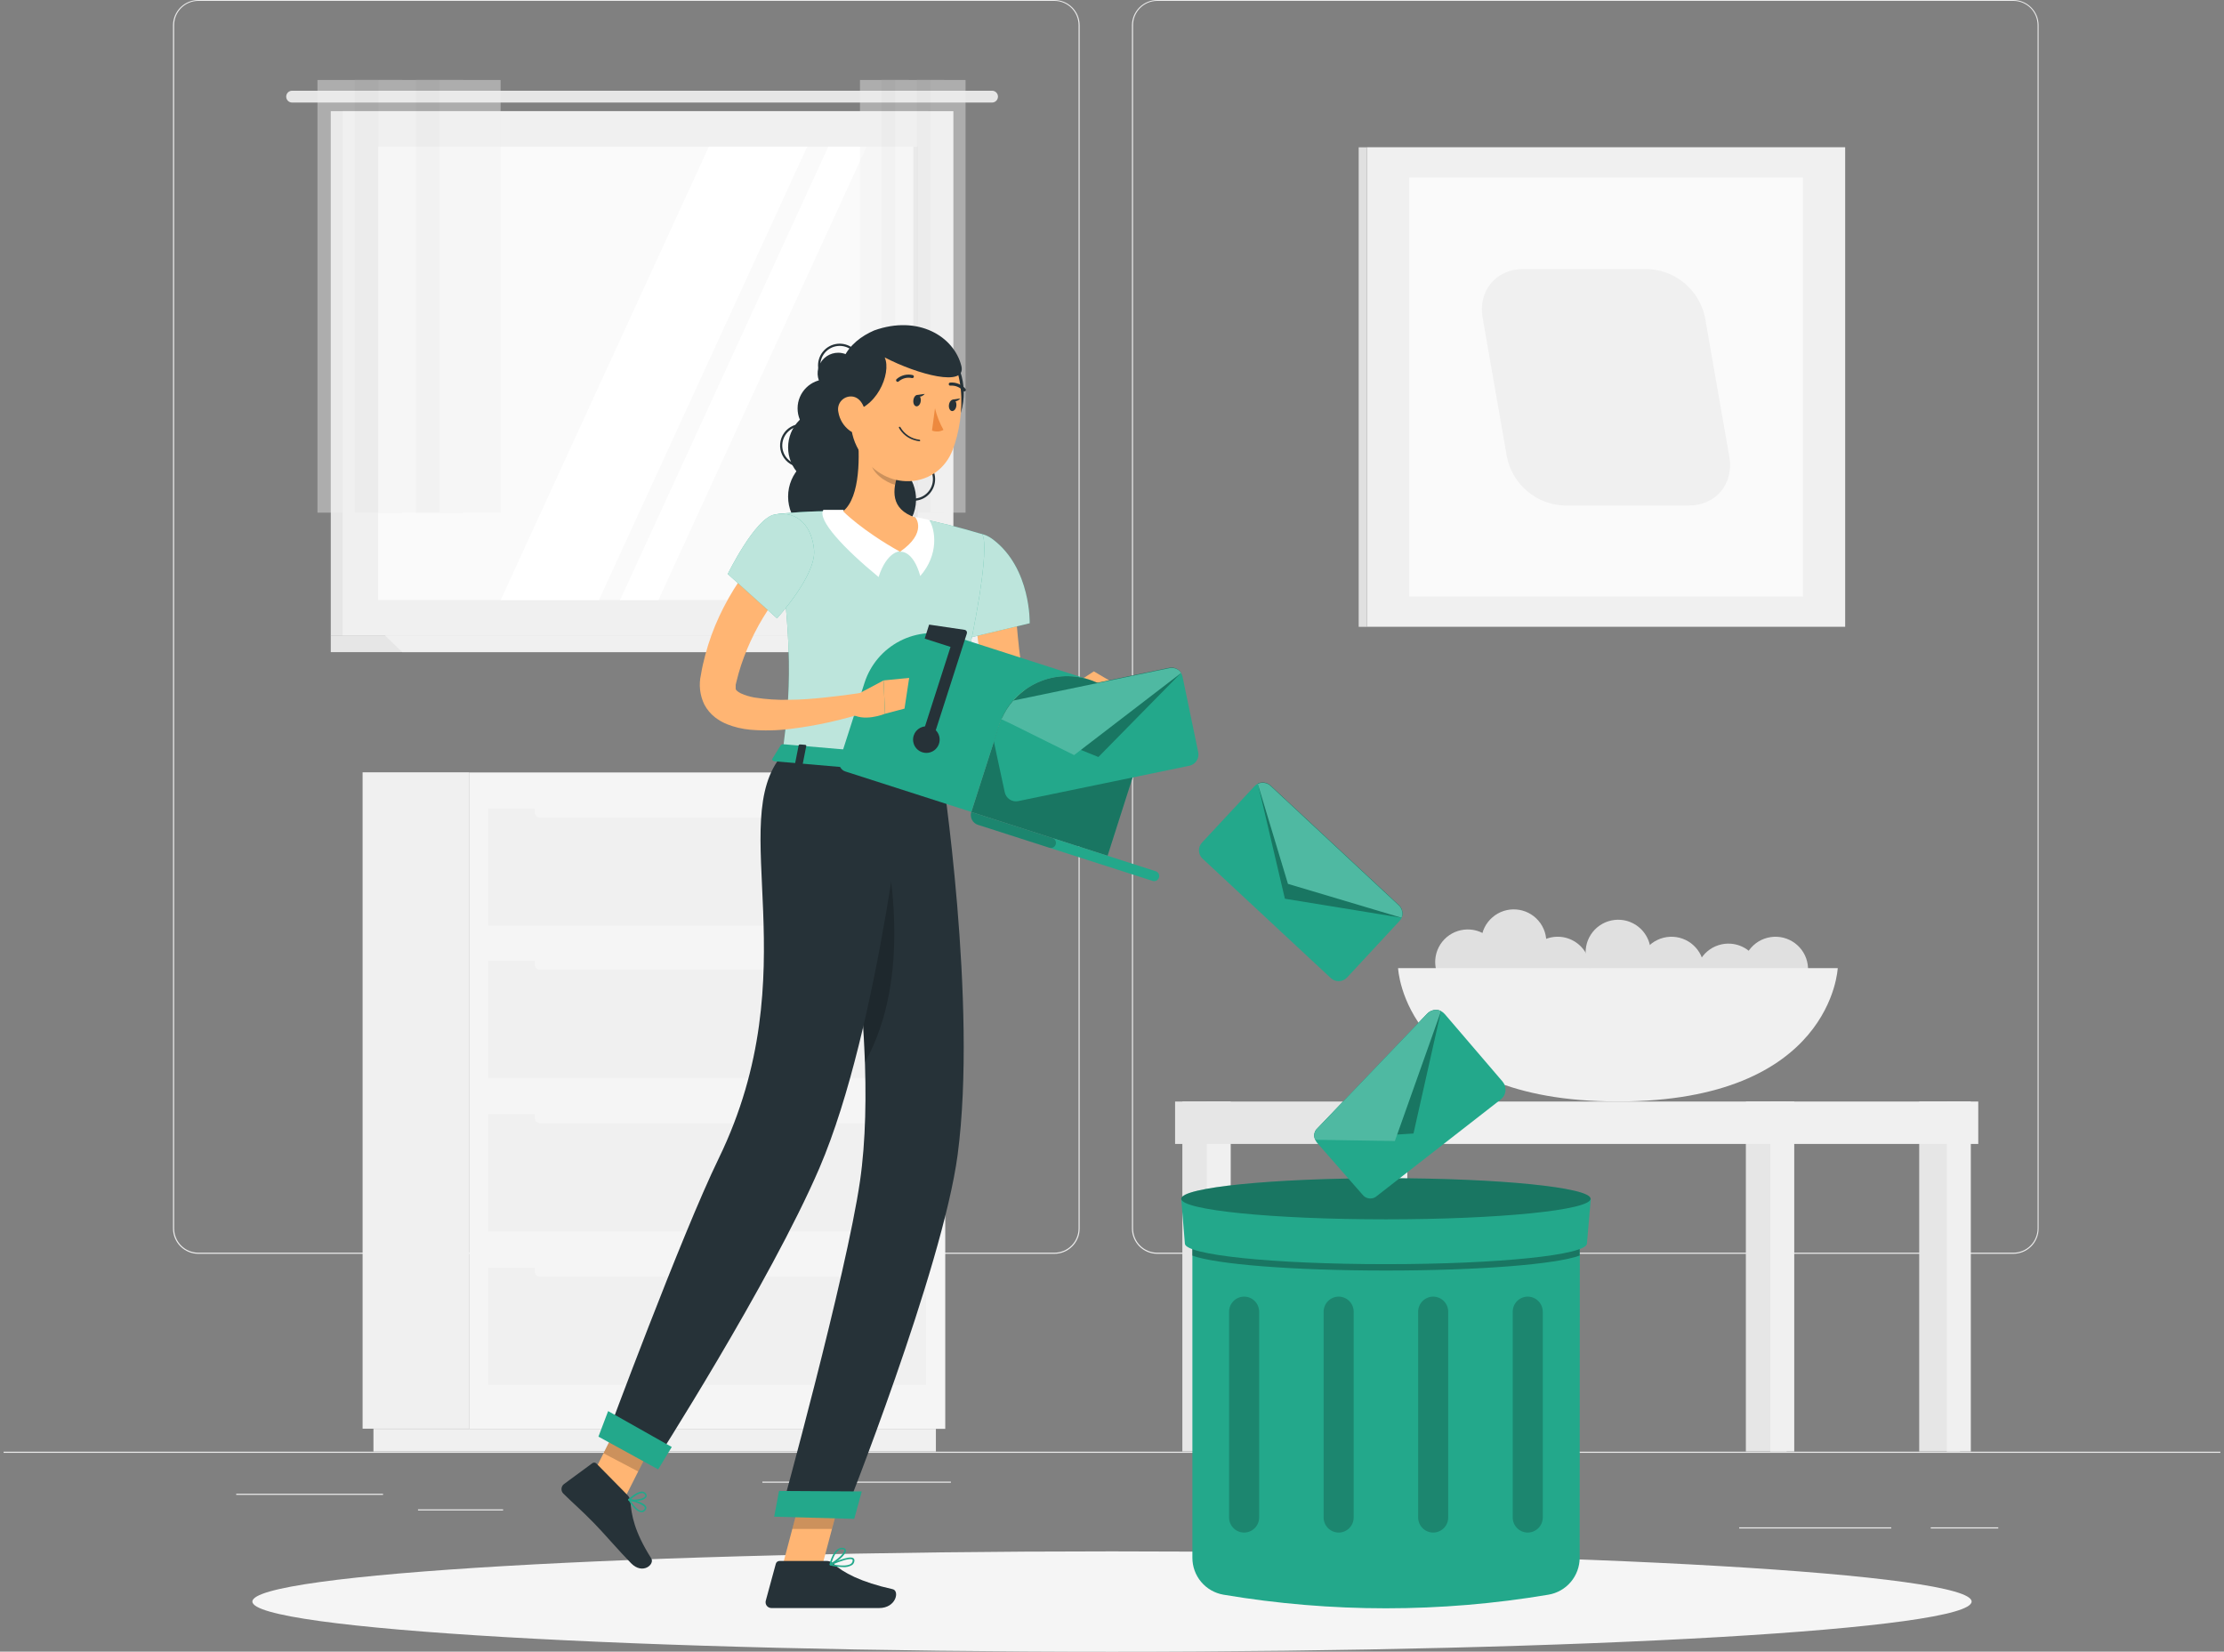 <svg width="136" height="101" viewBox="0 0 136 101" fill="none" xmlns="http://www.w3.org/2000/svg">
<rect x="0" y="0" width="136" height="101" fill="#808080" stroke="none"/>
<path d="M135.779 88.773H0.221V88.841H135.779V88.773Z" fill="#EBEBEB"/>
<path d="M23.423 91.344H14.444V91.412H23.423V91.344Z" fill="#EBEBEB"/>
<path d="M58.15 90.602H46.62V90.669H58.15V90.602Z" fill="#EBEBEB"/>
<path d="M30.765 92.297H25.562V92.365H30.765V92.297Z" fill="#EBEBEB"/>
<path d="M122.196 93.398H118.067V93.466H122.196V93.398Z" fill="#EBEBEB"/>
<path d="M115.651 93.398H106.354V93.466H115.651V93.398Z" fill="#EBEBEB"/>
<path d="M90.185 91.461H83.725V91.529H90.185V91.461Z" fill="#EBEBEB"/>
<path d="M64.475 76.672H12.128C11.718 76.672 11.324 76.509 11.034 76.218C10.743 75.928 10.58 75.534 10.58 75.124V1.535C10.584 1.126 10.748 0.736 11.038 0.449C11.328 0.161 11.72 -1.56505e-05 12.128 1.13938e-09H64.475C64.886 1.13938e-09 65.28 0.163 65.57 0.453C65.86 0.744 66.023 1.137 66.023 1.548V75.124C66.023 75.534 65.86 75.928 65.57 76.218C65.28 76.509 64.886 76.672 64.475 76.672ZM12.128 0.054C11.736 0.055 11.36 0.211 11.082 0.489C10.805 0.766 10.649 1.142 10.648 1.535V75.124C10.649 75.516 10.805 75.892 11.082 76.17C11.36 76.447 11.736 76.603 12.128 76.604H64.475C64.868 76.603 65.244 76.447 65.521 76.17C65.799 75.892 65.955 75.516 65.956 75.124V1.535C65.955 1.142 65.799 0.766 65.521 0.489C65.244 0.211 64.868 0.055 64.475 0.054H12.128Z" fill="#EBEBEB"/>
<path d="M123.12 76.672H70.768C70.357 76.671 69.964 76.508 69.674 76.218C69.384 75.927 69.22 75.534 69.22 75.124V1.535C69.224 1.127 69.389 0.737 69.679 0.449C69.969 0.162 70.36 0.001 70.768 0H123.12C123.528 0.001 123.918 0.163 124.207 0.451C124.496 0.738 124.66 1.127 124.663 1.535V75.124C124.663 75.533 124.501 75.926 124.212 76.216C123.922 76.507 123.53 76.67 123.12 76.672ZM70.768 0.054C70.375 0.055 69.999 0.211 69.722 0.489C69.444 0.766 69.288 1.142 69.287 1.535V75.124C69.288 75.516 69.444 75.892 69.722 76.17C69.999 76.447 70.375 76.603 70.768 76.604H123.12C123.513 76.603 123.889 76.447 124.166 76.17C124.444 75.892 124.6 75.516 124.601 75.124V1.535C124.6 1.142 124.444 0.766 124.166 0.489C123.889 0.211 123.513 0.055 123.12 0.054H70.768Z" fill="#EBEBEB"/>
<path d="M83.589 38.328L112.834 38.328V9.004L83.589 9.004V38.328Z" fill="#F0F0F0"/>
<path d="M83.589 9.008H83.085V38.332H83.589V9.008Z" fill="#E0E0E0"/>
<path d="M86.173 36.477H110.253V10.856L86.173 10.856V36.477Z" fill="#FAFAFA"/>
<path d="M95.653 30.912H103.28C104.934 30.912 106.04 29.573 105.75 27.93L104.267 19.435C104.102 18.613 103.664 17.872 103.024 17.33C102.384 16.789 101.58 16.48 100.742 16.453H93.135C91.481 16.453 90.375 17.792 90.665 19.435L92.148 27.93C92.311 28.748 92.746 29.488 93.383 30.03C94.019 30.571 94.819 30.882 95.653 30.912Z" fill="#F0F0F0"/>
<path d="M28.68 47.227H22.173V87.365H28.68V47.227Z" fill="#F0F0F0"/>
<path d="M57.231 87.375H22.837V88.76H57.231V87.375Z" fill="#F0F0F0"/>
<path d="M28.68 87.375H57.803L57.803 47.236L28.68 47.236L28.68 87.375Z" fill="#F5F5F5"/>
<path d="M29.851 75.297H56.632V68.129H29.851V75.297Z" fill="#F0F0F0"/>
<path d="M29.851 84.688H56.632V77.519H29.851V84.688Z" fill="#F0F0F0"/>
<path d="M53.462 67.695H33.02C32.843 67.695 32.7 67.838 32.7 68.015V68.36C32.7 68.536 32.843 68.68 33.02 68.68H53.462C53.639 68.68 53.782 68.536 53.782 68.36V68.015C53.782 67.838 53.639 67.695 53.462 67.695Z" fill="#F5F5F5"/>
<path d="M53.462 77.086H33.02C32.843 77.086 32.7 77.229 32.7 77.406V77.75C32.7 77.927 32.843 78.07 33.02 78.07H53.462C53.639 78.07 53.782 77.927 53.782 77.75V77.406C53.782 77.229 53.639 77.086 53.462 77.086Z" fill="#F5F5F5"/>
<path d="M29.851 56.609H56.632V49.441H29.851V56.609Z" fill="#F0F0F0"/>
<path d="M29.851 65.922H56.632V58.754H29.851V65.922Z" fill="#F0F0F0"/>
<path d="M53.462 49.008H33.02C32.843 49.008 32.7 49.151 32.7 49.328V49.672C32.7 49.849 32.843 49.992 33.02 49.992H53.462C53.639 49.992 53.782 49.849 53.782 49.672V49.328C53.782 49.151 53.639 49.008 53.462 49.008Z" fill="#F5F5F5"/>
<path d="M53.462 58.312H33.02C32.843 58.312 32.7 58.456 32.7 58.632V58.977C32.7 59.153 32.843 59.297 33.02 59.297H53.462C53.639 59.297 53.782 59.153 53.782 58.977V58.632C53.782 58.456 53.639 58.312 53.462 58.312Z" fill="#F5F5F5"/>
<path d="M56.749 6.797H20.227V38.859H56.749V6.797Z" fill="#E6E6E6"/>
<path d="M60.664 5.547H17.863C17.815 5.547 17.768 5.556 17.724 5.575C17.68 5.593 17.64 5.62 17.607 5.653C17.573 5.687 17.547 5.727 17.529 5.771C17.511 5.815 17.502 5.863 17.502 5.91C17.502 6.006 17.54 6.098 17.608 6.165C17.675 6.233 17.767 6.271 17.863 6.271H60.664C60.76 6.271 60.852 6.233 60.92 6.165C60.988 6.098 61.026 6.006 61.027 5.91C61.027 5.814 60.989 5.721 60.921 5.653C60.852 5.585 60.76 5.547 60.664 5.547Z" fill="#E6E6E6"/>
<path d="M58.3 6.797H20.951V38.859H58.3V6.797Z" fill="#F0F0F0"/>
<path d="M56.749 38.852H20.227V39.879H57.817L56.749 38.852Z" fill="#E6E6E6"/>
<path d="M60.88 38.852H23.534L24.6 39.879H61.949L60.88 38.852Z" fill="#F0F0F0"/>
<path d="M56.13 36.693V8.969L23.122 8.969V36.693H56.13Z" fill="#FAFAFA"/>
<path d="M30.616 36.693L43.347 8.969H49.361L36.626 36.693H30.616Z" fill="white"/>
<path d="M37.917 36.693L50.651 8.969H52.994L40.262 36.693H37.917Z" fill="white"/>
<path d="M56.13 36.693V8.969H55.854V36.693H56.13Z" fill="#E6E6E6"/>
<g opacity="0.4">
<path d="M23.146 4.891H19.413V31.349H23.146V4.891Z" fill="#F0F0F0"/>
<path d="M24.602 4.891H21.693V31.349H24.602V4.891Z" fill="#E6E6E6"/>
<path d="M26.88 4.891H23.146V31.349H26.88V4.891Z" fill="#F0F0F0"/>
<path d="M28.335 4.891H25.426V31.349H28.335V4.891Z" fill="#E6E6E6"/>
<path d="M30.613 4.891H26.88V31.349H30.613V4.891Z" fill="#F0F0F0"/>
</g>
<g opacity="0.4">
<path d="M54.742 4.891H52.589V31.349H54.742V4.891Z" fill="#F0F0F0"/>
<path d="M55.577 4.891H53.902V31.349H55.577V4.891Z" fill="#E6E6E6"/>
<path d="M56.892 4.891H54.739V31.349H56.892V4.891Z" fill="#F0F0F0"/>
<path d="M57.73 4.891H56.054V31.349H57.73V4.891Z" fill="#E6E6E6"/>
<path d="M59.045 4.891H56.892V31.349H59.045V4.891Z" fill="#F0F0F0"/>
</g>
<path d="M96.969 58.071C96.937 58.463 97.022 58.856 97.213 59.2C97.404 59.543 97.693 59.823 98.043 60.002C98.393 60.182 98.789 60.254 99.18 60.209C99.571 60.164 99.939 60.004 100.239 59.749C100.539 59.495 100.757 59.157 100.865 58.779C100.973 58.4 100.967 57.998 100.847 57.624C100.726 57.249 100.498 56.919 100.19 56.674C99.882 56.429 99.508 56.281 99.116 56.249C98.59 56.206 98.068 56.374 97.665 56.715C97.263 57.057 97.012 57.544 96.969 58.071Z" fill="#E0E0E0"/>
<path d="M102.502 61.247C103.591 61.086 104.344 60.074 104.184 58.985C104.024 57.896 103.011 57.144 101.922 57.304C100.833 57.464 100.081 58.476 100.241 59.565C100.401 60.654 101.413 61.407 102.502 61.247Z" fill="#E0E0E0"/>
<path d="M103.712 59.532C103.68 59.924 103.765 60.317 103.956 60.661C104.147 61.005 104.436 61.284 104.786 61.464C105.137 61.643 105.532 61.715 105.923 61.67C106.314 61.625 106.683 61.465 106.983 61.211C107.283 60.956 107.5 60.618 107.609 60.24C107.717 59.862 107.71 59.46 107.59 59.085C107.47 58.711 107.241 58.38 106.933 58.135C106.625 57.89 106.251 57.742 105.859 57.71C105.598 57.688 105.336 57.718 105.087 57.798C104.837 57.878 104.606 58.006 104.407 58.175C104.207 58.344 104.043 58.551 103.924 58.784C103.805 59.017 103.732 59.271 103.712 59.532Z" fill="#E0E0E0"/>
<path d="M93.268 59.11C93.236 59.502 93.321 59.895 93.513 60.239C93.704 60.582 93.993 60.862 94.343 61.041C94.693 61.221 95.089 61.293 95.48 61.248C95.87 61.203 96.239 61.043 96.539 60.788C96.839 60.534 97.057 60.196 97.165 59.818C97.273 59.439 97.267 59.038 97.147 58.663C97.026 58.288 96.798 57.958 96.49 57.713C96.181 57.468 95.808 57.32 95.415 57.288C94.889 57.245 94.368 57.413 93.965 57.755C93.562 58.096 93.312 58.584 93.268 59.11Z" fill="#E0E0E0"/>
<path d="M108.863 61.247C109.951 61.086 110.704 60.074 110.544 58.985C110.384 57.896 109.371 57.144 108.283 57.304C107.194 57.464 106.441 58.476 106.601 59.565C106.761 60.654 107.774 61.407 108.863 61.247Z" fill="#E0E0E0"/>
<path d="M93.863 59.117C94.699 58.401 94.797 57.143 94.082 56.307C93.367 55.47 92.109 55.372 91.272 56.088C90.436 56.803 90.338 58.061 91.053 58.897C91.768 59.734 93.026 59.832 93.863 59.117Z" fill="#E0E0E0"/>
<path d="M87.77 58.664C87.738 59.057 87.823 59.449 88.014 59.793C88.206 60.137 88.495 60.416 88.844 60.596C89.195 60.776 89.59 60.848 89.981 60.803C90.372 60.758 90.741 60.598 91.041 60.343C91.341 60.089 91.558 59.751 91.667 59.372C91.775 58.994 91.768 58.592 91.648 58.218C91.528 57.843 91.299 57.512 90.991 57.267C90.683 57.023 90.309 56.875 89.917 56.843C89.391 56.8 88.869 56.968 88.466 57.309C88.064 57.651 87.813 58.138 87.77 58.664Z" fill="#E0E0E0"/>
<path d="M85.495 59.203C85.495 59.203 85.836 67.356 98.937 67.356C112.037 67.356 112.379 59.203 112.379 59.203H85.495Z" fill="#F0F0F0"/>
<path d="M119.854 67.352H117.362V88.756H119.854V67.352Z" fill="#E6E6E6"/>
<path d="M120.518 67.352H119.052V88.756H120.518V67.352Z" fill="#F0F0F0"/>
<path d="M109.253 67.352H106.761V88.756H109.253V67.352Z" fill="#E6E6E6"/>
<path d="M109.72 67.352H108.253V88.756H109.72V67.352Z" fill="#F0F0F0"/>
<path d="M85.603 69.953H120.973V67.359H85.603V69.953Z" fill="#F0F0F0"/>
<path d="M74.794 67.352H72.302V88.756H74.794V67.352Z" fill="#E6E6E6"/>
<path d="M75.26 67.352H73.793V88.756H75.26V67.352Z" fill="#F0F0F0"/>
<path d="M71.858 69.953H84.538V67.359H71.858V69.953Z" fill="#E6E6E6"/>
<path d="M85.392 67.352H82.9V88.756H85.392V67.352Z" fill="#E6E6E6"/>
<path d="M86.059 67.352H84.592V88.756H86.059V67.352Z" fill="#F0F0F0"/>
<path d="M68 101.005C97.032 101.005 120.567 99.631 120.567 97.936C120.567 96.241 97.032 94.867 68 94.867C38.968 94.867 15.433 96.241 15.433 97.936C15.433 99.631 38.968 101.005 68 101.005Z" fill="#F5F5F5"/>
<path d="M96.598 95.257C96.598 95.799 96.406 96.323 96.056 96.737C95.707 97.151 95.221 97.427 94.687 97.516C88.109 98.626 81.392 98.626 74.814 97.516C74.282 97.424 73.799 97.147 73.452 96.734C73.104 96.32 72.915 95.797 72.916 95.257V73.297H96.609L96.598 95.257Z" fill="#23A88B"/>
<path opacity="0.3" d="M72.902 73.695V76.778C74.328 77.307 79.01 77.694 84.75 77.694C90.489 77.694 95.18 77.307 96.597 76.778V73.695H72.902Z" fill="black"/>
<path d="M97.042 76.043C97.042 76.74 91.663 77.304 84.75 77.304C77.836 77.304 72.457 76.74 72.457 76.043L72.232 73.305H97.281L97.042 76.043Z" fill="#23A88B"/>
<path d="M84.75 74.563C91.663 74.563 97.267 74 97.267 73.305C97.267 72.61 91.663 72.047 84.75 72.047C77.837 72.047 72.232 72.61 72.232 73.305C72.232 74 77.837 74.563 84.75 74.563Z" fill="#23A88B"/>
<path opacity="0.3" d="M84.75 74.563C91.663 74.563 97.267 74 97.267 73.305C97.267 72.61 91.663 72.047 84.75 72.047C77.837 72.047 72.232 72.61 72.232 73.305C72.232 74 77.837 74.563 84.75 74.563Z" fill="black"/>
<path opacity="0.2" d="M76.08 93.718C75.836 93.717 75.603 93.62 75.431 93.448C75.258 93.276 75.161 93.042 75.161 92.799V80.208C75.161 79.965 75.258 79.731 75.431 79.559C75.603 79.387 75.836 79.29 76.08 79.289C76.323 79.29 76.556 79.388 76.728 79.56C76.9 79.732 76.997 79.965 76.999 80.208V92.799C76.997 93.042 76.9 93.275 76.728 93.447C76.556 93.619 76.323 93.716 76.08 93.718Z" fill="black"/>
<path opacity="0.2" d="M93.423 93.718C93.18 93.717 92.946 93.62 92.774 93.448C92.602 93.276 92.505 93.042 92.504 92.799V80.208C92.505 79.965 92.602 79.731 92.774 79.559C92.946 79.387 93.18 79.29 93.423 79.289C93.666 79.29 93.899 79.388 94.071 79.56C94.243 79.732 94.341 79.965 94.342 80.208V92.799C94.341 93.042 94.243 93.275 94.071 93.447C93.899 93.619 93.666 93.716 93.423 93.718Z" fill="black"/>
<path opacity="0.2" d="M87.64 93.718C87.397 93.716 87.164 93.619 86.992 93.447C86.82 93.275 86.723 93.042 86.721 92.799V80.208C86.723 79.965 86.82 79.732 86.992 79.56C87.164 79.388 87.397 79.29 87.64 79.289C87.884 79.29 88.117 79.387 88.289 79.559C88.462 79.731 88.559 79.965 88.559 80.208V92.799C88.559 93.042 88.462 93.276 88.289 93.448C88.117 93.62 87.884 93.717 87.64 93.718Z" fill="black"/>
<path opacity="0.2" d="M81.86 93.718C81.617 93.716 81.384 93.619 81.212 93.447C81.04 93.275 80.942 93.042 80.941 92.799V80.208C80.942 79.965 81.04 79.732 81.212 79.56C81.384 79.388 81.617 79.29 81.86 79.289C82.103 79.29 82.337 79.387 82.509 79.559C82.681 79.731 82.778 79.965 82.779 80.208V92.799C82.778 93.042 82.681 93.276 82.509 93.448C82.337 93.62 82.103 93.717 81.86 93.718Z" fill="black"/>
<path d="M52.514 22.828C52.514 23.077 52.44 23.32 52.302 23.527C52.164 23.734 51.967 23.895 51.737 23.991C51.508 24.086 51.255 24.111 51.011 24.062C50.767 24.014 50.542 23.894 50.367 23.718C50.191 23.542 50.071 23.318 50.022 23.074C49.974 22.83 49.999 22.577 50.094 22.347C50.189 22.117 50.35 21.921 50.557 21.782C50.764 21.644 51.007 21.57 51.256 21.57C51.59 21.57 51.91 21.703 52.146 21.939C52.382 22.175 52.514 22.495 52.514 22.828Z" fill="#263238"/>
<path d="M50.245 23.008C50.233 23.009 50.221 23.005 50.21 22.999C50.2 22.993 50.191 22.984 50.185 22.973C50.102 22.82 50.05 22.652 50.032 22.48C50.014 22.307 50.029 22.132 50.079 21.965C50.128 21.798 50.209 21.643 50.319 21.508C50.428 21.372 50.563 21.26 50.716 21.177C50.868 21.094 51.036 21.041 51.209 21.023C51.382 21.005 51.557 21.021 51.723 21.07C51.89 21.119 52.046 21.201 52.181 21.31C52.316 21.419 52.429 21.554 52.512 21.707C52.52 21.723 52.521 21.741 52.516 21.758C52.511 21.775 52.5 21.79 52.485 21.799C52.477 21.803 52.468 21.806 52.459 21.807C52.45 21.808 52.441 21.807 52.433 21.805C52.424 21.802 52.416 21.798 52.409 21.792C52.402 21.787 52.397 21.78 52.392 21.772C52.242 21.495 51.987 21.289 51.685 21.2C51.383 21.111 51.057 21.145 50.781 21.296C50.504 21.447 50.298 21.701 50.209 22.003C50.12 22.306 50.154 22.631 50.305 22.908C50.309 22.916 50.312 22.924 50.313 22.933C50.314 22.942 50.313 22.951 50.31 22.96C50.308 22.968 50.304 22.976 50.298 22.983C50.292 22.99 50.286 22.996 50.278 23C50.268 23.005 50.257 23.008 50.245 23.008Z" fill="#263238"/>
<path d="M49.023 28.571C48.778 28.57 48.538 28.501 48.329 28.372C48.121 28.243 47.953 28.058 47.843 27.839C47.733 27.62 47.686 27.375 47.707 27.131C47.728 26.887 47.817 26.653 47.962 26.456C48.066 26.317 48.197 26.2 48.346 26.111C48.495 26.022 48.661 25.963 48.833 25.939C48.842 25.937 48.85 25.937 48.859 25.939C48.868 25.941 48.876 25.945 48.883 25.951C48.89 25.956 48.896 25.963 48.901 25.97C48.905 25.978 48.908 25.987 48.909 25.995C48.911 26.013 48.906 26.031 48.896 26.045C48.885 26.059 48.869 26.069 48.852 26.071C48.54 26.117 48.259 26.285 48.071 26.537C47.883 26.79 47.803 27.107 47.849 27.419C47.894 27.73 48.062 28.011 48.315 28.199C48.567 28.387 48.884 28.468 49.196 28.422C49.214 28.419 49.232 28.423 49.247 28.434C49.262 28.445 49.272 28.461 49.275 28.479C49.278 28.497 49.273 28.515 49.263 28.53C49.252 28.545 49.236 28.555 49.218 28.558C49.153 28.566 49.088 28.571 49.023 28.571Z" fill="#263238"/>
<path d="M55.857 30.625C55.603 30.625 55.354 30.55 55.142 30.411C55.126 30.401 55.116 30.385 55.112 30.368C55.108 30.35 55.111 30.331 55.12 30.316C55.13 30.301 55.146 30.291 55.163 30.288C55.181 30.284 55.199 30.288 55.215 30.297C55.479 30.468 55.8 30.528 56.109 30.462C56.417 30.397 56.686 30.212 56.858 29.947C57.029 29.683 57.089 29.361 57.023 29.053C56.958 28.745 56.772 28.476 56.508 28.304C56.493 28.294 56.482 28.279 56.478 28.261C56.474 28.244 56.477 28.225 56.486 28.209C56.497 28.195 56.512 28.185 56.53 28.181C56.547 28.177 56.566 28.181 56.581 28.19C56.875 28.382 57.081 28.682 57.154 29.025C57.227 29.368 57.162 29.726 56.971 30.02C56.878 30.167 56.755 30.293 56.612 30.392C56.469 30.491 56.307 30.56 56.136 30.595C56.045 30.614 55.951 30.625 55.857 30.625Z" fill="#263238"/>
<path d="M50.551 26.752C51.534 26.752 52.33 25.956 52.33 24.974C52.33 23.992 51.534 23.195 50.551 23.195C49.569 23.195 48.773 23.992 48.773 24.974C48.773 25.956 49.569 26.752 50.551 26.752Z" fill="#263238"/>
<path d="M52.221 29.027C53.142 28.106 53.142 26.613 52.221 25.692C51.3 24.77 49.806 24.77 48.885 25.692C47.964 26.613 47.964 28.106 48.885 29.027C49.806 29.948 51.3 29.948 52.221 29.027Z" fill="#263238"/>
<path d="M50.801 32.974C52.241 32.974 53.409 31.806 53.409 30.366C53.409 28.925 52.241 27.758 50.801 27.758C49.361 27.758 48.193 28.925 48.193 30.366C48.193 31.806 49.361 32.974 50.801 32.974Z" fill="#263238"/>
<path d="M55.948 31.136C56.279 29.735 55.411 28.33 54.009 27.999C52.607 27.668 51.203 28.536 50.872 29.938C50.541 31.34 51.409 32.745 52.811 33.076C54.213 33.407 55.617 32.538 55.948 31.136Z" fill="#263238"/>
<path d="M62.061 35.909C62.061 36.12 62.061 36.389 62.08 36.633C62.099 36.877 62.099 37.137 62.115 37.389C62.15 37.893 62.185 38.403 62.24 38.91C62.337 39.928 62.474 40.941 62.649 41.949C62.695 42.199 62.736 42.454 62.787 42.703L62.907 43.318C62.936 43.416 62.907 43.397 62.869 43.394C62.831 43.392 62.869 43.443 63.029 43.443C63.438 43.402 63.837 43.287 64.205 43.104C64.422 43.007 64.644 42.901 64.867 42.787C65.089 42.673 65.314 42.543 65.517 42.429L66.309 43.343C66.12 43.559 65.919 43.765 65.707 43.958C65.498 44.157 65.278 44.343 65.046 44.514C64.803 44.697 64.546 44.861 64.278 45.005C63.974 45.171 63.647 45.294 63.308 45.368C63.099 45.414 62.885 45.432 62.671 45.422C62.41 45.407 62.154 45.343 61.917 45.233C61.665 45.114 61.441 44.944 61.258 44.734C61.102 44.551 60.974 44.345 60.879 44.124C60.805 43.954 60.745 43.779 60.7 43.6L60.594 43.205C60.518 42.934 60.456 42.676 60.391 42.41C60.137 41.344 59.941 40.266 59.805 39.178C59.737 38.636 59.683 38.094 59.651 37.538C59.634 37.267 59.621 36.996 59.612 36.709C59.604 36.421 59.612 36.166 59.612 35.844L62.061 35.909Z" fill="#FFB573"/>
<path d="M60.745 33.005C63.058 34.776 62.966 38.113 62.966 38.113L58.828 39.103C58.828 39.103 57.56 35.746 58.075 34.518C58.611 33.238 59.444 32.008 60.745 33.005Z" fill="#23A88B"/>
<path opacity="0.7" d="M60.745 33.005C63.058 34.776 62.966 38.113 62.966 38.113L58.828 39.103C58.828 39.103 57.56 35.746 58.075 34.518C58.611 33.238 59.444 32.008 60.745 33.005Z" fill="white"/>
<path d="M65.363 42.759L66.046 41.609L67.759 43.442C67.759 43.442 66.531 44.228 65.257 43.667L65.363 42.759Z" fill="#FFB573"/>
<path d="M66.889 41.055L69.088 42.351L67.759 43.438L66.046 41.605L66.889 41.055Z" fill="#FFB573"/>
<path d="M47.8 95.953L50.164 96.181L51.633 90.642L49.267 90.414L47.8 95.953Z" fill="#FFB573"/>
<path d="M35.681 91.294L37.803 92.406L40.328 87.401L38.205 86.289L35.681 91.294Z" fill="#FFB573"/>
<path d="M38.37 91.425L36.472 89.497C36.441 89.463 36.398 89.442 36.352 89.438C36.306 89.434 36.26 89.447 36.223 89.475L34.48 90.758C34.437 90.792 34.403 90.834 34.378 90.882C34.353 90.931 34.339 90.984 34.336 91.038C34.333 91.092 34.341 91.146 34.36 91.197C34.379 91.248 34.409 91.294 34.447 91.332C35.12 91.994 35.477 92.279 36.312 93.127C36.828 93.648 37.885 94.876 38.595 95.597C39.306 96.318 40.054 95.654 39.823 95.291C38.788 93.664 38.614 92.642 38.549 91.815C38.537 91.668 38.474 91.529 38.37 91.425Z" fill="#263238"/>
<path d="M50.533 95.453H47.667C47.616 95.454 47.566 95.471 47.525 95.502C47.485 95.534 47.455 95.577 47.442 95.627L46.829 97.88C46.814 97.933 46.811 97.99 46.822 98.044C46.832 98.099 46.855 98.151 46.889 98.195C46.924 98.239 46.968 98.274 47.018 98.298C47.068 98.322 47.123 98.334 47.179 98.333C48.185 98.333 48.662 98.333 49.917 98.333H53.759C54.803 98.333 55.022 97.278 54.589 97.18C52.653 96.752 51.536 96.161 50.939 95.597C50.826 95.5 50.681 95.449 50.533 95.453Z" fill="#263238"/>
<path opacity="0.2" d="M51.631 90.642L50.874 93.497H48.448L49.264 90.414L51.631 90.642Z" fill="black"/>
<path opacity="0.2" d="M38.202 86.289L40.328 87.403L39.026 89.982L36.901 88.867L38.202 86.289Z" fill="black"/>
<path d="M60.046 32.66C60.046 32.66 61.092 33.118 57.584 46.999L47.84 46.156C48.347 42.206 48.561 39.76 47.371 31.456C48.76 31.293 50.159 31.23 51.557 31.269C53.039 31.291 54.518 31.419 55.982 31.651C57.353 31.918 58.709 32.255 60.046 32.66Z" fill="#23A88B"/>
<path opacity="0.7" d="M60.046 32.66C60.046 32.66 61.092 33.118 57.584 46.999L47.84 46.156C48.347 42.206 48.561 39.76 47.371 31.456C48.76 31.293 50.159 31.23 51.557 31.269C53.039 31.291 54.518 31.419 55.982 31.651C57.353 31.918 58.709 32.255 60.046 32.66Z" fill="white"/>
<path d="M51.557 31.18C51.557 31.18 51.015 31.18 50.35 31.18C49.957 31.784 51.617 33.549 53.726 35.284C54.236 33.704 55.038 33.709 55.038 33.709L51.557 31.18Z" fill="white"/>
<path d="M55.979 31.617C55.979 31.617 56.226 31.652 56.817 31.788C57.207 32.393 57.427 33.905 56.275 35.223C55.822 33.596 55.041 33.743 55.041 33.743L55.979 31.617Z" fill="white"/>
<path d="M52.425 26.32C52.582 27.768 52.633 30.387 51.557 31.265C51.557 31.265 52.707 32.442 55.038 33.738C56.73 32.567 55.982 31.648 55.982 31.648C54.425 31.133 54.569 29.959 54.941 28.874L52.425 26.32Z" fill="#FFB573"/>
<path opacity="0.2" d="M53.452 27.359L54.941 28.869C54.849 29.12 54.78 29.379 54.735 29.642C54.138 29.504 53.271 28.88 53.26 28.241C53.27 27.938 53.335 27.639 53.452 27.359Z" fill="black"/>
<path d="M58.015 21.602C59.013 22.485 59.306 24.638 58.357 26.099C58.072 24.618 57.957 23.109 58.015 21.602Z" fill="#263238"/>
<path d="M52.121 23.279C51.948 25.662 51.826 26.668 52.856 28.043C54.407 30.111 57.373 29.799 58.254 27.517C59.048 25.459 59.198 21.907 57.01 20.655C56.529 20.374 55.984 20.221 55.428 20.212C54.871 20.201 54.321 20.335 53.831 20.598C53.34 20.861 52.925 21.246 52.626 21.715C52.327 22.185 52.153 22.723 52.121 23.279Z" fill="#FFB573"/>
<path d="M51.804 25.201C53.566 25.133 54.542 22.829 54.1 21.856C56.098 22.897 59.124 23.715 58.788 22.376C58.335 20.568 56.147 19.242 53.455 20.207C51.896 20.885 50.562 22.376 51.804 25.201Z" fill="#263238"/>
<path d="M51.267 25.201C51.342 25.656 51.593 26.064 51.966 26.337C52.465 26.692 52.921 26.296 52.956 25.718C52.988 25.195 52.769 24.382 52.183 24.257C52.055 24.232 51.922 24.239 51.798 24.278C51.673 24.317 51.56 24.386 51.468 24.48C51.377 24.574 51.311 24.689 51.276 24.815C51.241 24.941 51.238 25.073 51.267 25.201Z" fill="#FFB573"/>
<path d="M57.584 46.998C57.584 46.998 59.788 61.381 58.56 70.62C57.63 77.602 51.63 92.665 51.63 92.665L47.734 92.559C47.734 92.559 51.758 77.959 52.59 72.225C54.013 62.406 50.448 46.391 50.448 46.391L57.584 46.998Z" fill="#263238"/>
<path opacity="0.2" d="M53.783 49.945L51.704 53.223C52.33 57.11 52.727 61.029 52.894 64.963C55.816 59.73 54.445 52.713 53.783 49.945Z" fill="black"/>
<path d="M52.238 92.88L47.341 92.747L47.639 91.172L52.699 91.202L52.238 92.88Z" fill="#23A88B"/>
<path d="M55.453 46.834C55.453 46.834 53.826 62.759 50.109 71.424C47.103 78.419 39.934 89.608 39.934 89.608L37.071 87.933C37.071 87.933 41.68 75.491 43.955 70.828C49.505 59.395 44.343 50.223 47.84 46.156L55.453 46.834Z" fill="#263238"/>
<path d="M40.247 89.854L36.595 87.851L37.188 86.289L41.079 88.485L40.247 89.854Z" fill="#23A88B"/>
<path d="M47.742 45.57L47.227 46.405C47.189 46.467 47.263 46.546 47.377 46.554L57.595 47.438C57.682 47.438 57.76 47.408 57.768 47.353L57.934 46.489C57.934 46.429 57.871 46.372 57.776 46.364L47.908 45.51C47.877 45.505 47.846 45.508 47.818 45.519C47.789 45.529 47.763 45.547 47.742 45.57Z" fill="#23A88B"/>
<path d="M48.973 46.788L48.702 46.766C48.651 46.766 48.613 46.731 48.618 46.698L48.84 45.576C48.84 45.541 48.897 45.519 48.949 45.524L49.22 45.546C49.274 45.546 49.312 45.581 49.304 45.614L49.084 46.736C49.074 46.769 49.022 46.793 48.973 46.788Z" fill="#263238"/>
<path d="M56.844 47.475L56.573 47.453C56.519 47.453 56.481 47.418 56.489 47.386L56.711 46.263C56.711 46.231 56.765 46.206 56.817 46.212L57.088 46.233C57.14 46.233 57.178 46.269 57.172 46.301L56.95 47.424C56.944 47.462 56.885 47.48 56.844 47.475Z" fill="#263238"/>
<path d="M52.907 47.134L52.636 47.11C52.585 47.11 52.547 47.074 52.552 47.042L52.775 45.919C52.775 45.887 52.829 45.862 52.883 45.868L53.154 45.892C53.206 45.892 53.244 45.928 53.238 45.96L53.016 47.083C53.011 47.115 52.962 47.137 52.907 47.134Z" fill="#263238"/>
<path d="M55.854 24.467C55.827 24.659 55.909 24.83 56.033 24.846C56.158 24.863 56.283 24.722 56.304 24.529C56.326 24.337 56.248 24.166 56.123 24.15C55.998 24.133 55.879 24.274 55.854 24.467Z" fill="#263238"/>
<path d="M58.029 24.756C58.004 24.948 58.086 25.119 58.21 25.136C58.335 25.152 58.46 25.011 58.481 24.818C58.503 24.626 58.427 24.455 58.303 24.439C58.178 24.422 58.056 24.564 58.029 24.756Z" fill="#263238"/>
<path d="M58.24 24.438L58.723 24.367C58.723 24.367 58.441 24.695 58.24 24.438Z" fill="#263238"/>
<path d="M57.175 24.969C57.288 25.43 57.463 25.875 57.695 26.289C57.588 26.346 57.47 26.379 57.349 26.386C57.227 26.392 57.106 26.372 56.993 26.327L57.175 24.969Z" fill="#ED893E"/>
<path d="M55.865 26.901C55.484 26.777 55.164 26.512 54.97 26.161C54.965 26.15 54.965 26.137 54.969 26.126C54.973 26.114 54.981 26.105 54.992 26.099C55.004 26.093 55.017 26.092 55.029 26.096C55.041 26.1 55.051 26.109 55.057 26.12C55.178 26.332 55.346 26.512 55.549 26.645C55.752 26.779 55.984 26.863 56.226 26.89C56.238 26.89 56.249 26.895 56.258 26.904C56.267 26.913 56.272 26.924 56.272 26.936C56.272 26.949 56.267 26.96 56.258 26.969C56.249 26.978 56.238 26.983 56.226 26.983C56.103 26.969 55.982 26.942 55.865 26.901Z" fill="#263238"/>
<path d="M54.865 23.349C54.849 23.343 54.835 23.332 54.824 23.319C54.815 23.311 54.808 23.3 54.803 23.289C54.798 23.278 54.796 23.265 54.796 23.253C54.796 23.241 54.798 23.228 54.803 23.217C54.808 23.205 54.815 23.195 54.824 23.186C54.957 23.068 55.117 22.983 55.29 22.939C55.462 22.896 55.643 22.895 55.816 22.937C55.828 22.941 55.839 22.946 55.849 22.954C55.858 22.962 55.866 22.971 55.872 22.982C55.878 22.993 55.882 23.005 55.883 23.017C55.884 23.029 55.883 23.042 55.879 23.054C55.872 23.078 55.856 23.098 55.834 23.11C55.812 23.122 55.786 23.125 55.762 23.119C55.62 23.087 55.471 23.09 55.33 23.126C55.189 23.163 55.058 23.233 54.949 23.33C54.937 23.339 54.923 23.346 54.909 23.349C54.894 23.352 54.879 23.352 54.865 23.349Z" fill="#263238"/>
<path d="M58.943 23.932C58.929 23.926 58.916 23.918 58.905 23.907C58.81 23.796 58.69 23.708 58.555 23.652C58.419 23.595 58.273 23.572 58.127 23.582C58.114 23.585 58.102 23.585 58.089 23.582C58.077 23.58 58.065 23.575 58.055 23.567C58.044 23.56 58.036 23.55 58.03 23.539C58.023 23.528 58.02 23.516 58.018 23.504C58.014 23.479 58.02 23.453 58.035 23.433C58.05 23.413 58.072 23.399 58.097 23.395C58.274 23.379 58.452 23.406 58.617 23.473C58.781 23.54 58.928 23.645 59.043 23.78C59.056 23.796 59.064 23.815 59.065 23.836C59.066 23.856 59.061 23.876 59.05 23.893C59.038 23.91 59.022 23.924 59.003 23.93C58.983 23.937 58.962 23.938 58.943 23.932Z" fill="#263238"/>
<path d="M61.087 44.381C61.262 43.834 61.544 43.327 61.915 42.889C62.287 42.451 62.741 42.09 63.252 41.828C63.762 41.565 64.32 41.406 64.892 41.358C65.465 41.311 66.041 41.377 66.588 41.553C67.135 41.728 67.641 42.01 68.08 42.382C68.518 42.753 68.878 43.207 69.141 43.718C69.403 44.229 69.563 44.786 69.61 45.359C69.657 45.931 69.591 46.507 69.415 47.054L67.729 52.33L59.4 49.654L61.087 44.381Z" fill="#23A88B"/>
<path opacity="0.3" d="M61.087 44.381C61.262 43.834 61.544 43.327 61.915 42.889C62.287 42.451 62.741 42.09 63.252 41.828C63.762 41.565 64.32 41.406 64.892 41.358C65.465 41.311 66.041 41.377 66.588 41.553C67.135 41.728 67.641 42.01 68.08 42.382C68.518 42.753 68.878 43.207 69.141 43.718C69.403 44.229 69.563 44.786 69.61 45.359C69.657 45.931 69.591 46.507 69.415 47.054L67.729 52.33L59.4 49.654L61.087 44.381Z" fill="black"/>
<path d="M52.869 41.747L51.346 46.491C51.324 46.559 51.315 46.631 51.321 46.703C51.326 46.774 51.346 46.844 51.379 46.908C51.412 46.972 51.457 47.028 51.511 47.074C51.566 47.121 51.63 47.156 51.698 47.177L59.398 49.65L61.09 44.385C61.445 43.281 62.223 42.364 63.254 41.834C64.285 41.304 65.484 41.206 66.588 41.56L58.37 38.919C57.266 38.566 56.066 38.665 55.035 39.195C54.004 39.725 53.225 40.643 52.869 41.747Z" fill="#23A88B"/>
<path d="M57.001 45.345L59.124 38.737C59.131 38.714 59.133 38.689 59.13 38.664C59.127 38.64 59.119 38.616 59.105 38.595C59.092 38.574 59.075 38.556 59.054 38.542C59.034 38.528 59.01 38.519 58.986 38.515L56.817 38.195L56.546 39.052L58.126 39.559L56.337 45.128L57.001 45.345Z" fill="#263238"/>
<path d="M55.873 44.98C55.824 45.133 55.822 45.297 55.866 45.451C55.91 45.606 55.999 45.744 56.122 45.848C56.245 45.952 56.395 46.017 56.555 46.035C56.715 46.054 56.876 46.024 57.019 45.951C57.162 45.878 57.28 45.764 57.358 45.623C57.437 45.483 57.471 45.322 57.459 45.162C57.446 45.002 57.385 44.849 57.286 44.723C57.186 44.597 57.051 44.503 56.898 44.453C56.796 44.421 56.689 44.408 56.582 44.417C56.476 44.425 56.372 44.455 56.276 44.504C56.181 44.553 56.097 44.62 56.027 44.701C55.958 44.783 55.906 44.877 55.873 44.98Z" fill="#263238"/>
<path d="M59.8 50.437L70.482 53.867C70.52 53.879 70.561 53.884 70.602 53.881C70.643 53.878 70.682 53.866 70.719 53.848C70.755 53.829 70.787 53.803 70.814 53.772C70.84 53.741 70.86 53.705 70.872 53.666C70.885 53.627 70.89 53.586 70.887 53.545C70.884 53.505 70.873 53.465 70.854 53.428C70.835 53.392 70.81 53.36 70.778 53.334C70.747 53.307 70.71 53.288 70.671 53.276L59.398 49.656C59.348 49.813 59.362 49.983 59.437 50.13C59.513 50.276 59.643 50.387 59.8 50.437Z" fill="#23A88B"/>
<path opacity="0.2" d="M59.8 50.437L64.165 51.839C64.204 51.851 64.245 51.856 64.285 51.853C64.326 51.85 64.366 51.839 64.403 51.82C64.439 51.801 64.472 51.776 64.498 51.745C64.525 51.713 64.545 51.677 64.558 51.638C64.582 51.56 64.575 51.475 64.538 51.402C64.5 51.328 64.435 51.273 64.357 51.248L59.398 49.656C59.348 49.813 59.362 49.983 59.437 50.13C59.513 50.276 59.643 50.387 59.8 50.437Z" fill="black"/>
<path d="M48.518 35.282L48.369 35.447L48.201 35.64C48.087 35.77 47.973 35.911 47.865 36.044C47.643 36.315 47.431 36.605 47.233 36.898C46.414 38.057 45.769 39.331 45.319 40.677C45.211 41.013 45.111 41.35 45.032 41.694C45.005 41.794 45.002 41.835 44.988 41.881C44.986 41.921 44.986 41.961 44.988 42C44.984 42.043 44.984 42.085 44.988 42.128C44.988 42.176 45.081 42.29 45.303 42.399C45.57 42.519 45.852 42.605 46.141 42.654C46.838 42.764 47.544 42.811 48.25 42.792C48.987 42.792 49.736 42.727 50.484 42.648C51.232 42.57 51.991 42.472 52.726 42.361L53.022 43.535C51.508 44.027 49.951 44.373 48.372 44.568C47.54 44.676 46.7 44.694 45.864 44.622C45.386 44.577 44.917 44.466 44.471 44.291C44.203 44.184 43.951 44.04 43.722 43.863C43.453 43.652 43.232 43.387 43.072 43.085C42.796 42.518 42.723 41.874 42.863 41.26C42.928 40.845 43.023 40.447 43.134 40.029C43.347 39.228 43.63 38.447 43.98 37.695C44.331 36.941 44.74 36.216 45.203 35.526C45.436 35.182 45.685 34.848 45.946 34.52C46.078 34.358 46.217 34.198 46.352 34.038L46.572 33.802C46.65 33.718 46.713 33.65 46.821 33.547L48.518 35.282Z" fill="#FFB573"/>
<path d="M52.135 42.615L54.032 41.609L54.116 43.648C54.116 43.648 52.761 44.209 51.985 43.591L52.135 42.615Z" fill="#FFB573"/>
<path d="M55.597 41.453L55.312 43.332L54.119 43.647L54.035 41.608L55.597 41.453Z" fill="#FFB573"/>
<path d="M47.371 31.462C46.176 31.674 44.503 35.101 44.503 35.101L47.515 37.812C47.515 37.812 49.909 35.198 49.782 33.642C49.673 32.327 48.892 31.191 47.371 31.462Z" fill="#23A88B"/>
<path opacity="0.7" d="M47.371 31.462C46.176 31.674 44.503 35.101 44.503 35.101L47.515 37.812C47.515 37.812 49.909 35.198 49.782 33.642C49.673 32.327 48.892 31.191 47.371 31.462Z" fill="white"/>
<path d="M39.303 92.469C39.272 92.473 39.24 92.473 39.208 92.469C38.907 92.453 38.587 91.992 38.422 91.721C38.417 91.713 38.414 91.704 38.414 91.695C38.414 91.686 38.417 91.677 38.422 91.669C38.427 91.661 38.434 91.655 38.443 91.651C38.452 91.648 38.462 91.647 38.471 91.65C38.568 91.669 39.411 91.859 39.517 92.144C39.528 92.174 39.531 92.208 39.525 92.24C39.52 92.272 39.506 92.303 39.485 92.328C39.441 92.394 39.377 92.443 39.303 92.469ZM38.563 91.78C38.804 92.152 39.043 92.374 39.214 92.385C39.252 92.386 39.291 92.376 39.325 92.358C39.359 92.339 39.388 92.312 39.409 92.279C39.42 92.267 39.428 92.252 39.432 92.236C39.435 92.219 39.434 92.203 39.428 92.187C39.363 92.013 38.856 91.851 38.563 91.78Z" fill="#23A88B"/>
<path d="M39.216 91.738C38.966 91.807 38.703 91.818 38.449 91.77C38.441 91.768 38.433 91.763 38.428 91.757C38.422 91.751 38.418 91.743 38.416 91.735C38.412 91.728 38.41 91.72 38.41 91.712C38.41 91.704 38.412 91.696 38.416 91.689C38.438 91.67 38.931 91.187 39.275 91.212C39.318 91.213 39.36 91.223 39.397 91.243C39.435 91.263 39.468 91.291 39.492 91.326C39.522 91.357 39.54 91.398 39.544 91.441C39.548 91.484 39.537 91.528 39.514 91.564C39.436 91.653 39.331 91.714 39.216 91.738ZM38.562 91.694C38.834 91.732 39.34 91.665 39.446 91.51C39.462 91.486 39.476 91.448 39.427 91.385C39.411 91.362 39.389 91.342 39.364 91.328C39.338 91.315 39.31 91.307 39.281 91.307C39.045 91.29 38.703 91.567 38.562 91.694Z" fill="#23A88B"/>
<path d="M51.544 95.829C51.281 95.822 51.021 95.789 50.765 95.728C50.756 95.725 50.749 95.719 50.743 95.712C50.738 95.704 50.735 95.695 50.735 95.685C50.735 95.675 50.738 95.666 50.743 95.659C50.749 95.651 50.756 95.645 50.765 95.642C50.882 95.585 51.92 95.099 52.181 95.284C52.204 95.3 52.223 95.322 52.235 95.348C52.247 95.373 52.251 95.402 52.248 95.43C52.247 95.483 52.234 95.535 52.209 95.582C52.185 95.629 52.15 95.67 52.107 95.701C51.937 95.802 51.74 95.846 51.544 95.829ZM50.928 95.666C51.234 95.723 51.804 95.799 52.04 95.623C52.07 95.599 52.095 95.569 52.112 95.535C52.13 95.501 52.141 95.463 52.143 95.425C52.145 95.413 52.144 95.4 52.139 95.389C52.134 95.378 52.126 95.369 52.115 95.362C51.969 95.262 51.356 95.476 50.92 95.666H50.928Z" fill="#23A88B"/>
<path d="M50.774 95.701C50.764 95.703 50.754 95.703 50.744 95.701C50.738 95.695 50.733 95.687 50.73 95.678C50.727 95.67 50.726 95.661 50.728 95.652C50.728 95.609 50.975 94.586 51.541 94.651C51.682 94.67 51.72 94.738 51.728 94.795C51.764 95.066 51.11 95.579 50.798 95.709L50.774 95.701ZM51.484 94.733C51.126 94.733 50.918 95.329 50.847 95.568C51.186 95.389 51.66 94.963 51.631 94.798C51.631 94.784 51.631 94.746 51.525 94.736L51.484 94.733Z" fill="#23A88B"/>
<path d="M56.071 24.156L56.551 24.086C56.551 24.086 56.267 24.414 56.071 24.156Z" fill="#263238"/>
<path d="M72.753 46.821L62.255 48.99C62.076 49.024 61.89 48.986 61.738 48.885C61.586 48.783 61.48 48.626 61.442 48.448L60.951 46.17L60.775 45.33L61.084 44.37C61.127 44.232 61.179 44.097 61.239 43.966C61.245 43.945 61.254 43.925 61.266 43.907C61.439 43.511 61.672 43.146 61.957 42.822L62.499 42.708L71.5 40.84C71.68 40.806 71.865 40.844 72.017 40.946C72.169 41.047 72.276 41.204 72.314 41.382L73.271 45.991C73.31 46.17 73.278 46.357 73.181 46.512C73.084 46.667 72.93 46.778 72.753 46.821Z" fill="#23A88B"/>
<path opacity="0.3" d="M72.232 41.14L67.168 46.291L66.083 45.852L61.865 44.142L61.271 43.9C61.444 43.505 61.677 43.139 61.962 42.816L62.505 42.702L71.506 40.834C71.644 40.806 71.787 40.821 71.916 40.876C72.046 40.93 72.156 41.022 72.232 41.14Z" fill="black"/>
<path d="M72.233 41.145L66.084 45.865L65.682 46.174L61.819 44.257L61.244 43.986C61.251 43.965 61.26 43.945 61.271 43.926C61.444 43.531 61.678 43.166 61.963 42.842L62.505 42.728L71.506 40.86C71.642 40.83 71.783 40.842 71.912 40.892C72.042 40.943 72.153 41.031 72.233 41.145Z" fill="#23A88B"/>
<path opacity="0.2" d="M72.233 41.145L66.084 45.865L65.682 46.174L61.819 44.257L61.244 43.986C61.251 43.965 61.26 43.945 61.271 43.926C61.444 43.531 61.678 43.166 61.963 42.842L62.505 42.728L71.506 40.86C71.642 40.83 71.783 40.842 71.912 40.892C72.042 40.943 72.153 41.031 72.233 41.145Z" fill="white"/>
<path d="M85.569 56.331L82.369 59.78C82.243 59.914 82.069 59.993 81.885 60C81.7 60.007 81.521 59.94 81.385 59.815L73.539 52.508C73.404 52.383 73.324 52.208 73.318 52.024C73.311 51.839 73.378 51.66 73.504 51.524L76.714 48.076C76.776 48.008 76.851 47.954 76.934 47.915C77.018 47.877 77.108 47.855 77.2 47.852C77.292 47.849 77.383 47.864 77.469 47.896C77.555 47.928 77.634 47.977 77.701 48.041L85.544 55.347C85.646 55.442 85.717 55.565 85.748 55.7C85.78 55.835 85.77 55.977 85.72 56.106C85.686 56.191 85.635 56.268 85.569 56.331Z" fill="#23A88B"/>
<path opacity="0.3" d="M85.709 56.12L78.573 54.957L76.917 47.908C77.043 47.85 77.184 47.831 77.322 47.852C77.459 47.874 77.587 47.936 77.69 48.03L85.533 55.337C85.64 55.433 85.714 55.56 85.745 55.701C85.777 55.841 85.764 55.988 85.709 56.12Z" fill="black"/>
<path d="M85.709 56.12L78.761 54.048L76.917 47.932C77.043 47.874 77.184 47.854 77.322 47.876C77.459 47.898 77.587 47.959 77.69 48.054L85.533 55.36C85.635 55.455 85.706 55.578 85.737 55.713C85.769 55.848 85.759 55.99 85.709 56.12Z" fill="#23A88B"/>
<path opacity="0.2" d="M85.709 56.12L78.761 54.048L76.917 47.932C77.043 47.874 77.184 47.854 77.322 47.876C77.459 47.898 77.587 47.959 77.69 48.054L85.533 55.36C85.635 55.455 85.706 55.578 85.737 55.713C85.769 55.848 85.759 55.99 85.709 56.12Z" fill="white"/>
<path d="M88.358 62.022L91.883 66.138C91.95 66.216 92.001 66.308 92.031 66.407C92.062 66.506 92.072 66.61 92.061 66.713C92.05 66.816 92.019 66.916 91.968 67.006C91.917 67.097 91.849 67.175 91.766 67.238L84.11 73.203C83.981 73.28 83.828 73.307 83.681 73.278C83.534 73.249 83.402 73.166 83.313 73.046L80.555 69.901C80.504 69.84 80.461 69.773 80.428 69.7C80.377 69.6 80.356 69.488 80.367 69.376C80.378 69.265 80.421 69.159 80.49 69.071L87.268 61.992C87.374 61.878 87.514 61.8 87.667 61.771C87.82 61.742 87.979 61.762 88.12 61.83C88.211 61.878 88.292 61.943 88.358 62.022Z" fill="#23A88B"/>
<path opacity="0.3" d="M88.12 61.826L86.436 69.314L80.439 69.697C80.388 69.597 80.366 69.484 80.377 69.373C80.388 69.261 80.431 69.155 80.501 69.068L87.279 61.989C87.384 61.877 87.522 61.8 87.673 61.771C87.824 61.742 87.98 61.761 88.12 61.826Z" fill="black"/>
<path d="M88.12 61.828L85.297 69.774L80.433 69.698C80.382 69.599 80.361 69.486 80.372 69.375C80.383 69.263 80.426 69.157 80.496 69.069L87.274 61.99C87.379 61.877 87.518 61.8 87.67 61.771C87.822 61.742 87.98 61.762 88.12 61.828Z" fill="#23A88B"/>
<path opacity="0.2" d="M88.12 61.828L85.297 69.774L80.433 69.698C80.382 69.599 80.361 69.486 80.372 69.375C80.383 69.263 80.426 69.157 80.496 69.069L87.274 61.99C87.379 61.877 87.518 61.8 87.67 61.771C87.822 61.742 87.98 61.762 88.12 61.828Z" fill="white"/>
</svg>
